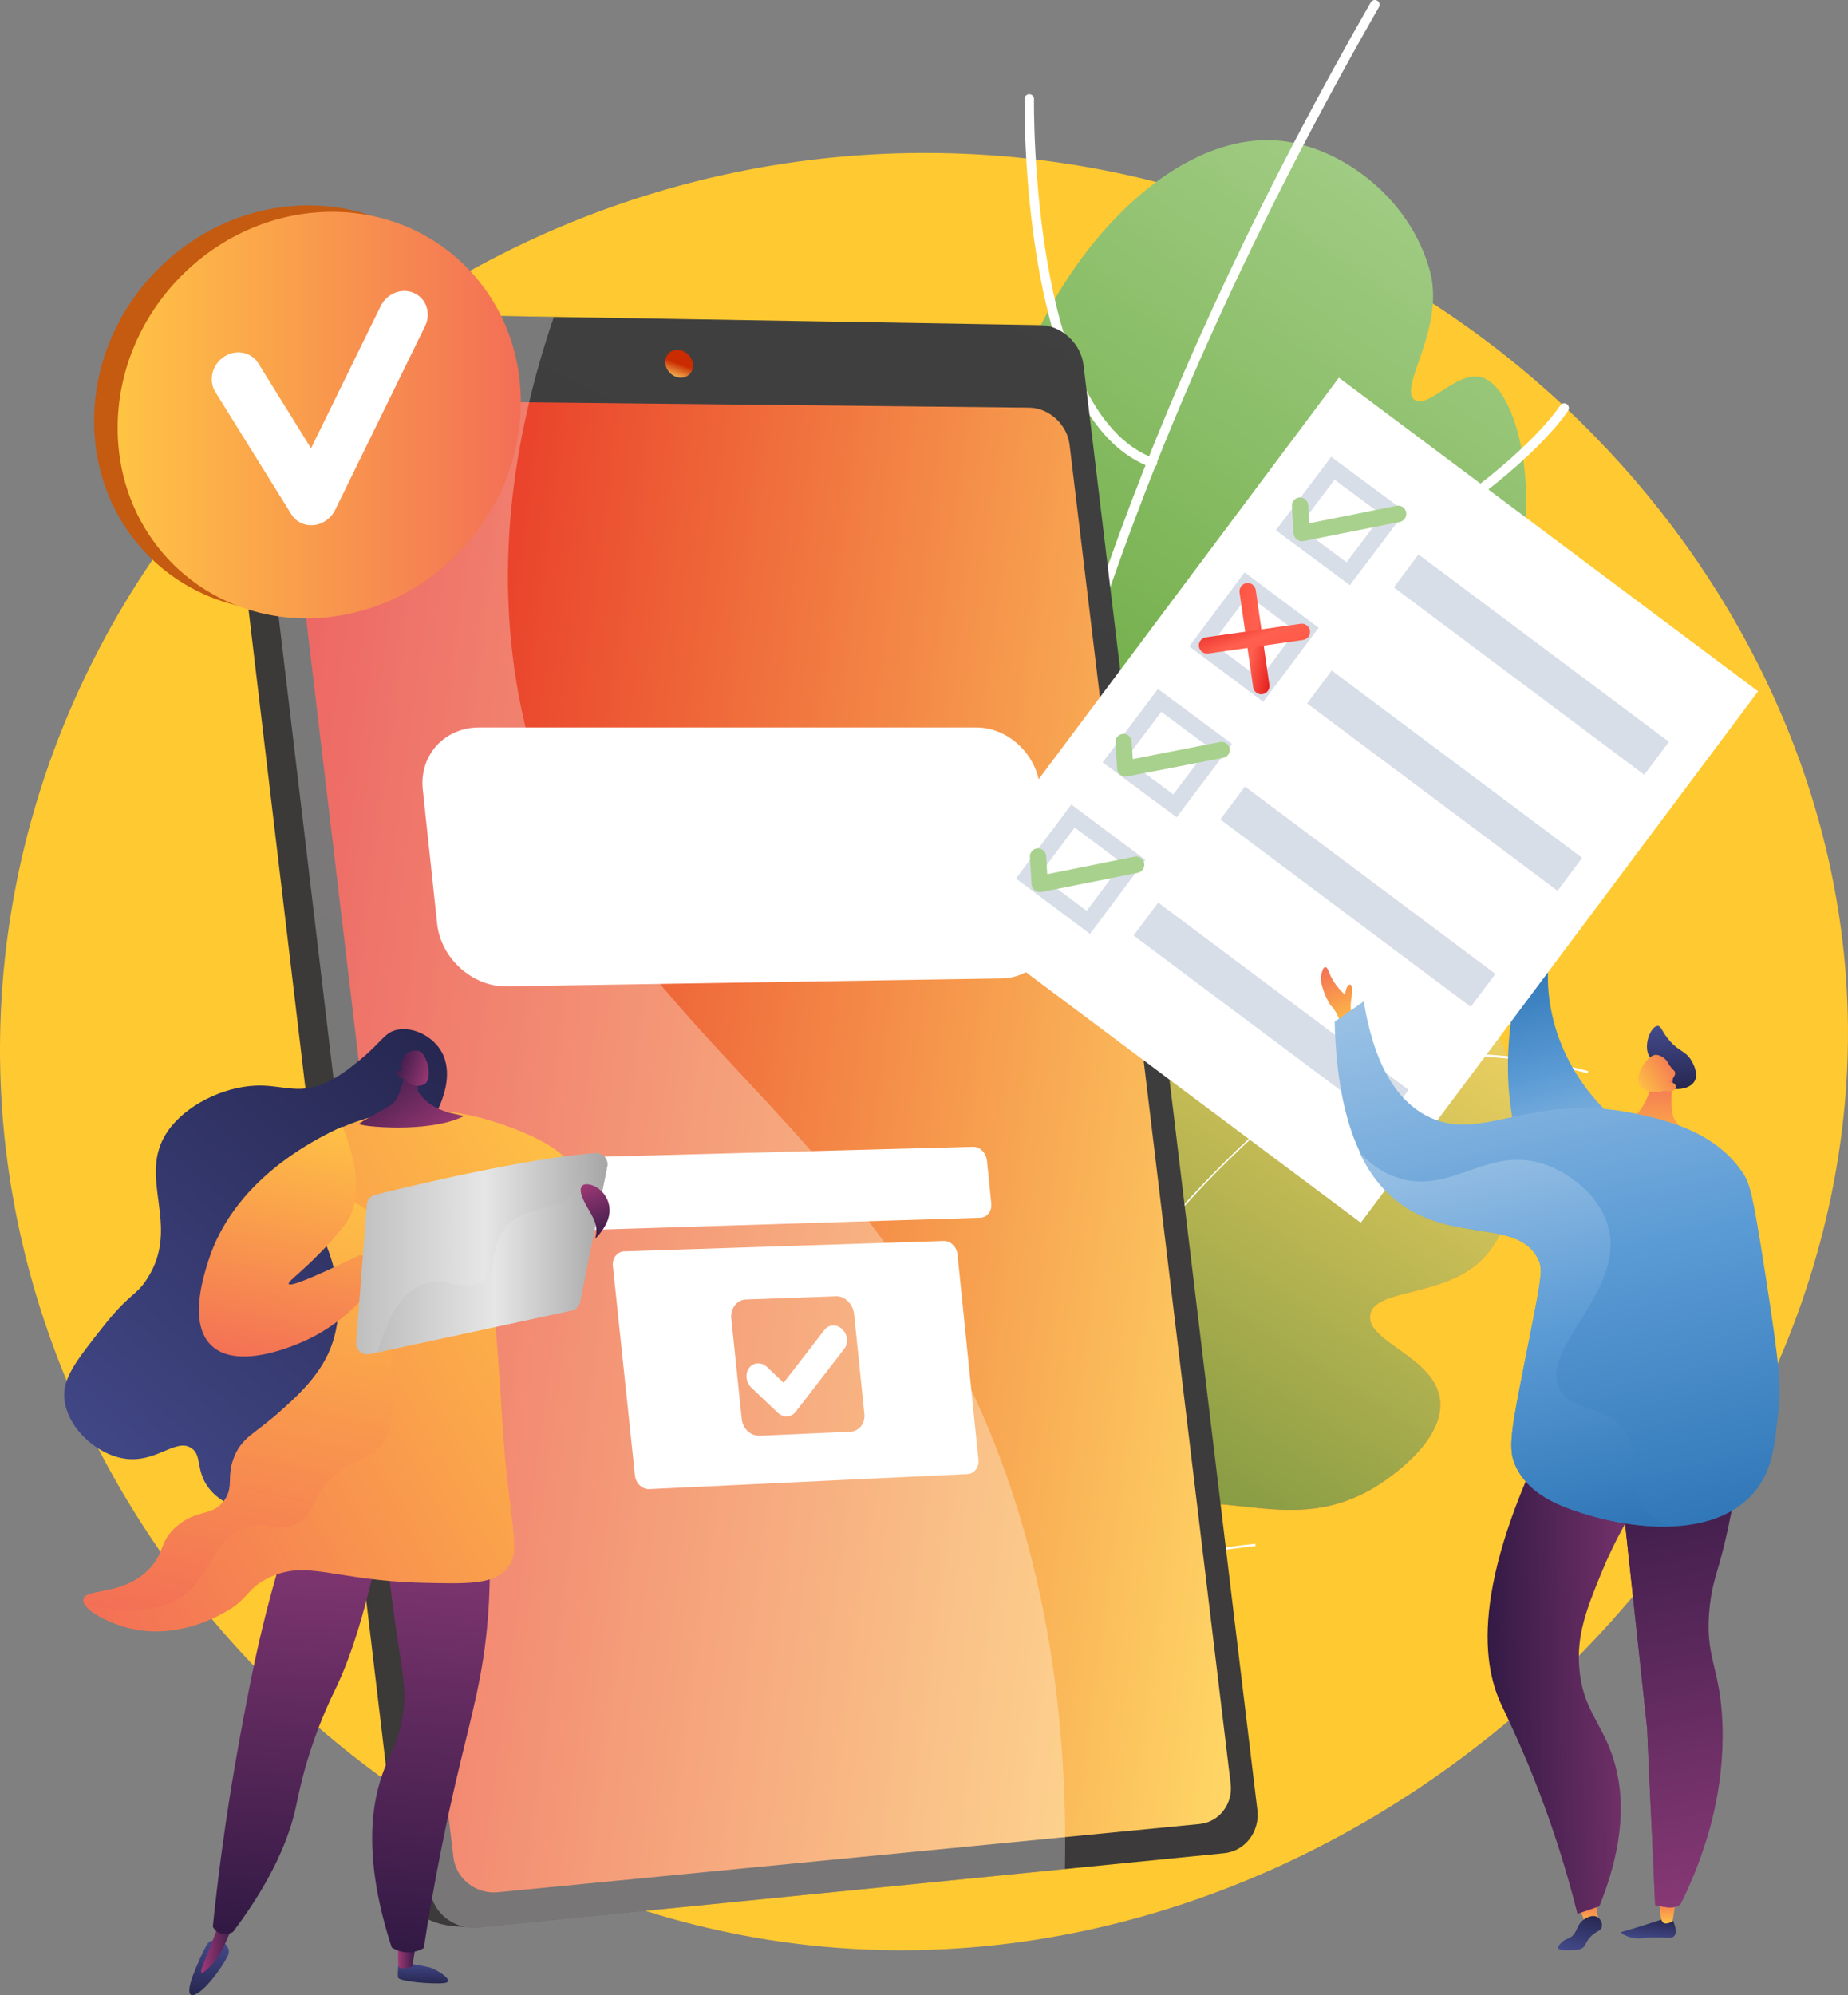 <svg width="1728" height="1865" xmlns="http://www.w3.org/2000/svg" xmlns:xlink="http://www.w3.org/1999/xlink" xml:space="preserve" overflow="hidden"><rect width="100%" height="100%" fill="#808080" stroke="none"/><defs><clipPath id="clip0"><rect x="2267" y="279" width="1728" height="1865"/></clipPath><linearGradient x1="3752.68" y1="450.912" x2="2956.32" y2="1593.09" gradientUnits="userSpaceOnUse" spreadMethod="reflect" id="fill1"><stop offset="0" stop-color="#A9D18E"/><stop offset="0.5" stop-color="#70AD47"/><stop offset="1" stop-color="#385723"/></linearGradient><linearGradient x1="3544.19" y1="1092.14" x2="3288.81" y2="1875.86" gradientUnits="userSpaceOnUse" spreadMethod="reflect" id="fill2"><stop offset="0" stop-color="#FFC444"/><stop offset="0.996" stop-color="#F36F56"/><stop offset="1" stop-color="#F36F56"/></linearGradient><linearGradient x1="3653.76" y1="1116.87" x2="3179.24" y2="1851.13" gradientUnits="userSpaceOnUse" spreadMethod="reflect" id="fill3"><stop offset="0" stop-color="#FFD966"/><stop offset="0.996" stop-color="#548235"/><stop offset="1" stop-color="#548235"/></linearGradient><linearGradient x1="3460.92" y1="1290.17" x2="2422.08" y2="1360.83" gradientUnits="userSpaceOnUse" spreadMethod="reflect" id="fill4"><stop offset="0" stop-color="#404040"/><stop offset="0.996" stop-color="#3B3838"/><stop offset="1" stop-color="#3B3838"/></linearGradient><linearGradient x1="3346.19" y1="525.562" x2="2594.81" y2="2126.44" gradientUnits="userSpaceOnUse" spreadMethod="reflect" id="fill5"><stop offset="0" stop-color="#404040"/><stop offset="0.996" stop-color="#3B3838"/><stop offset="1" stop-color="#3B3838"/></linearGradient><linearGradient x1="2449.35" y1="1280.34" x2="3501.65" y2="1420.66" gradientUnits="userSpaceOnUse" spreadMethod="reflect" id="fill6"><stop offset="0" stop-color="#E41C1C"/><stop offset="0.004" stop-color="#E41C1C"/><stop offset="1" stop-color="#FFD966"/></linearGradient><linearGradient x1="2907.78" y1="603.336" x2="2896.22" y2="634.665" gradientUnits="userSpaceOnUse" spreadMethod="reflect" id="fill7"><stop offset="0" stop-color="#CA2B00"/><stop offset="0.5" stop-color="#CA2B00"/><stop offset="1" stop-color="#FFD966"/></linearGradient><linearGradient x1="3765.94" y1="1380.26" x2="3714.06" y2="1172.74" gradientUnits="userSpaceOnUse" spreadMethod="reflect" id="fill8"><stop offset="0" stop-color="#9DC3E6"/><stop offset="0.5" stop-color="#5B9BD5"/><stop offset="1" stop-color="#2E75B6"/></linearGradient><linearGradient x1="3703.91" y1="1151.65" x2="3709.09" y2="1201.35" gradientUnits="userSpaceOnUse" spreadMethod="reflect" id="fill9"><stop offset="0" stop-color="#F36F56"/><stop offset="0.004" stop-color="#F36F56"/><stop offset="1" stop-color="#FFC444"/></linearGradient><linearGradient x1="3416.48" y1="871.265" x2="3463.52" y2="880.735" gradientUnits="userSpaceOnUse" spreadMethod="reflect" id="fill10"><stop offset="0" stop-color="#FF5543"/><stop offset="0.5" stop-color="#FF604F"/><stop offset="1" stop-color="#E41C1C"/></linearGradient><linearGradient x1="3450.43" y1="904.966" x2="3429.57" y2="847.034" gradientUnits="userSpaceOnUse" spreadMethod="reflect" id="fill11"><stop offset="0" stop-color="#FF5543"/><stop offset="0.5" stop-color="#FF604F"/><stop offset="1" stop-color="#E41C1C"/></linearGradient><linearGradient x1="3831.15" y1="1297.83" x2="3828.86" y2="1237.17" gradientUnits="userSpaceOnUse" spreadMethod="reflect" id="fill12"><stop offset="0" stop-color="#26264F"/><stop offset="0.004" stop-color="#26264F"/><stop offset="1" stop-color="#444B8C"/></linearGradient><linearGradient x1="3814.27" y1="1282.99" x2="3812.73" y2="1362.01" gradientUnits="userSpaceOnUse" spreadMethod="reflect" id="fill13"><stop offset="0" stop-color="#F36F56"/><stop offset="0.004" stop-color="#F36F56"/><stop offset="1" stop-color="#FFC444"/></linearGradient><linearGradient x1="3837.01" y1="1269.91" x2="3795.99" y2="1295.09" gradientUnits="userSpaceOnUse" spreadMethod="reflect" id="fill14"><stop offset="0" stop-color="#F36F56"/><stop offset="0.004" stop-color="#F36F56"/><stop offset="1" stop-color="#FFC444"/></linearGradient><linearGradient x1="3504.44" y1="1181.76" x2="3533.56" y2="1239.24" gradientUnits="userSpaceOnUse" spreadMethod="reflect" id="fill15"><stop offset="0" stop-color="#F36F56"/><stop offset="0.004" stop-color="#F36F56"/><stop offset="1" stop-color="#FFC444"/></linearGradient><linearGradient x1="3807.33" y1="2093.48" x2="3809.67" y2="2070.52" gradientUnits="userSpaceOnUse" spreadMethod="reflect" id="fill16"><stop offset="0" stop-color="#444B8C"/><stop offset="0.996" stop-color="#26264F"/><stop offset="1" stop-color="#26264F"/></linearGradient><linearGradient x1="3826.73" y1="2077.15" x2="3826.27" y2="2054.85" gradientUnits="userSpaceOnUse" spreadMethod="reflect" id="fill17"><stop offset="0" stop-color="#FFC444"/><stop offset="0.996" stop-color="#F36F56"/><stop offset="1" stop-color="#F36F56"/></linearGradient><linearGradient x1="3752.17" y1="2079.15" x2="3751.83" y2="2056.85" gradientUnits="userSpaceOnUse" spreadMethod="reflect" id="fill18"><stop offset="0" stop-color="#FFC444"/><stop offset="0.996" stop-color="#F36F56"/><stop offset="1" stop-color="#F36F56"/></linearGradient><linearGradient x1="3740.09" y1="2105.62" x2="3748.91" y2="2066.38" gradientUnits="userSpaceOnUse" spreadMethod="reflect" id="fill19"><stop offset="0" stop-color="#444B8C"/><stop offset="0.996" stop-color="#26264F"/><stop offset="1" stop-color="#26264F"/></linearGradient><linearGradient x1="3785.7" y1="1605.7" x2="3890.3" y2="2063.3" gradientUnits="userSpaceOnUse" spreadMethod="reflect" id="fill20"><stop offset="0" stop-color="#311944"/><stop offset="0.5" stop-color="#5D295D"/><stop offset="1" stop-color="#893976"/></linearGradient><linearGradient x1="3785.7" y1="1605.7" x2="3890.3" y2="2063.3" gradientUnits="userSpaceOnUse" spreadMethod="reflect" id="fill21"><stop offset="0" stop-color="#311944"/><stop offset="0.5" stop-color="#5D295D"/><stop offset="1" stop-color="#893976"/></linearGradient><linearGradient x1="3652.94" y1="1826.91" x2="3835.06" y2="1823.09" gradientUnits="userSpaceOnUse" spreadMethod="reflect" id="fill22"><stop offset="0" stop-color="#311944"/><stop offset="0.5" stop-color="#5D295D"/><stop offset="1" stop-color="#893976"/></linearGradient><linearGradient x1="3659.92" y1="1182.16" x2="3786.08" y2="1738.84" gradientUnits="userSpaceOnUse" spreadMethod="reflect" id="fill23"><stop offset="0" stop-color="#9DC3E6"/><stop offset="0.5" stop-color="#5B9BD5"/><stop offset="1" stop-color="#2E75B6"/></linearGradient><linearGradient x1="3637.13" y1="1333.03" x2="3728.87" y2="1728.97" gradientUnits="userSpaceOnUse" spreadMethod="reflect" id="fill24"><stop offset="0" stop-color="#9DC3E6"/><stop offset="0.5" stop-color="#5B9BD5"/><stop offset="1" stop-color="#2E75B6"/></linearGradient><linearGradient x1="2377" y1="667" x2="2754" y2="667" gradientUnits="userSpaceOnUse" spreadMethod="reflect" id="fill25"><stop offset="0" stop-color="#FFC444"/><stop offset="0.996" stop-color="#F36F56"/><stop offset="1" stop-color="#F36F56"/></linearGradient><linearGradient x1="2662.75" y1="2112.45" x2="2662.25" y2="2133.55" gradientUnits="userSpaceOnUse" spreadMethod="reflect" id="fill26"><stop offset="0" stop-color="#444B8C"/><stop offset="0.996" stop-color="#26264F"/><stop offset="1" stop-color="#26264F"/></linearGradient><linearGradient x1="2656" y1="2106.5" x2="2639" y2="2106.5" gradientUnits="userSpaceOnUse" spreadMethod="reflect" id="fill27"><stop offset="0" stop-color="#311944"/><stop offset="0.5" stop-color="#68295D"/><stop offset="1" stop-color="#A03976"/></linearGradient><linearGradient x1="2464.55" y1="2091.74" x2="2460.45" y2="2145.26" gradientUnits="userSpaceOnUse" spreadMethod="reflect" id="fill28"><stop offset="0" stop-color="#444B8C"/><stop offset="0.996" stop-color="#26264F"/><stop offset="1" stop-color="#26264F"/></linearGradient><linearGradient x1="2488" y1="2096.5" x2="2455" y2="2096.5" gradientUnits="userSpaceOnUse" spreadMethod="reflect" id="fill29"><stop offset="0" stop-color="#311944"/><stop offset="0.5" stop-color="#68295D"/><stop offset="1" stop-color="#A03976"/></linearGradient><linearGradient x1="2649.33" y1="2107.36" x2="2690.67" y2="1684.64" gradientUnits="userSpaceOnUse" spreadMethod="reflect" id="fill30"><stop offset="0" stop-color="#311944"/><stop offset="0.5" stop-color="#5D295D"/><stop offset="1" stop-color="#893976"/></linearGradient><linearGradient x1="2534.07" y1="2091.26" x2="2558.93" y2="1693.74" gradientUnits="userSpaceOnUse" spreadMethod="reflect" id="fill31"><stop offset="0" stop-color="#311944"/><stop offset="0.5" stop-color="#5D295D"/><stop offset="1" stop-color="#893976"/></linearGradient><linearGradient x1="2314.51" y1="1681.87" x2="2697.49" y2="1252.13" gradientUnits="userSpaceOnUse" spreadMethod="reflect" id="fill32"><stop offset="0" stop-color="#444B8C"/><stop offset="0.996" stop-color="#26264F"/><stop offset="1" stop-color="#26264F"/></linearGradient><linearGradient x1="2854.48" y1="1407.22" x2="2295.52" y2="1713.78" gradientUnits="userSpaceOnUse" spreadMethod="reflect" id="fill33"><stop offset="0" stop-color="#FFC444"/><stop offset="0.996" stop-color="#F36F56"/><stop offset="1" stop-color="#F36F56"/></linearGradient><linearGradient x1="2544.71" y1="1354.9" x2="2444.29" y2="1806.1" gradientUnits="userSpaceOnUse" spreadMethod="reflect" id="fill34"><stop offset="0" stop-color="#FFC444"/><stop offset="0.996" stop-color="#F36F56"/><stop offset="1" stop-color="#F36F56"/></linearGradient><linearGradient x1="2561.71" y1="1319.73" x2="2511.29" y2="1559.27" gradientUnits="userSpaceOnUse" spreadMethod="reflect" id="fill35"><stop offset="0" stop-color="#FFC444"/><stop offset="0.996" stop-color="#F36F56"/><stop offset="1" stop-color="#F36F56"/></linearGradient><linearGradient x1="2600" y1="1451" x2="2835" y2="1451" gradientUnits="userSpaceOnUse" spreadMethod="reflect" id="fill36"><stop offset="0" stop-color="#BFBFBF"/><stop offset="0.51" stop-color="#E7E6E6"/><stop offset="1" stop-color="#A6A6A6"/></linearGradient><linearGradient x1="2622.65" y1="1263.2" x2="2681.35" y2="1346.8" gradientUnits="userSpaceOnUse" spreadMethod="reflect" id="fill37"><stop offset="0" stop-color="#311944"/><stop offset="0.5" stop-color="#68295D"/><stop offset="1" stop-color="#A03976"/></linearGradient><linearGradient x1="2634.51" y1="1271.12" x2="2671.49" y2="1283.88" gradientUnits="userSpaceOnUse" spreadMethod="reflect" id="fill38"><stop offset="0" stop-color="#311944"/><stop offset="0.5" stop-color="#68295D"/><stop offset="1" stop-color="#A03976"/></linearGradient><linearGradient x1="2620" y1="1450" x2="2835" y2="1450" gradientUnits="userSpaceOnUse" spreadMethod="reflect" id="fill39"><stop offset="0" stop-color="#BFBFBF"/><stop offset="0.51" stop-color="#E7E6E6"/><stop offset="1" stop-color="#A6A6A6"/></linearGradient><linearGradient x1="2833.43" y1="1438.32" x2="2813.57" y2="1384.68" gradientUnits="userSpaceOnUse" spreadMethod="reflect" id="fill40"><stop offset="0" stop-color="#311944"/><stop offset="0.5" stop-color="#68295D"/><stop offset="1" stop-color="#A03976"/></linearGradient></defs><g clip-path="url(#clip0)" transform="translate(-2267 -279)"><path d="M3157.88 422.385C2715.52 409.322 2332.35 730.304 2274.46 1151.47 2211.16 1611.96 2559.53 2026.3 2988.2 2092.66 3521.37 2175.2 4038.52 1697.68 3992.09 1179.65 3957.1 789.353 3607.55 435.663 3157.88 422.385Z" fill="#FFC931" fill-rule="evenodd"/><path d="M3194.53 1633.95C3106.14 1638.84 2937.66 1285.7 3055.37 1097.8 3104.49 1019.39 3178.62 1009.38 3209.97 909.535 3237.94 820.444 3191.28 789.042 3205.94 689.812 3226.56 550.284 3350.33 399.027 3464.33 410.628 3521.53 416.449 3585.52 464.21 3604.01 532.063 3618.81 586.407 3573.86 641.687 3589.75 652.694 3602.79 661.734 3629.27 624.909 3652.56 631.772 3686.91 641.895 3710.61 745.948 3679.57 833.225 3626.41 982.643 3446.59 987.87 3439.24 1095.56 3434.56 1164.19 3506.02 1185.58 3494.25 1256.3 3483.89 1318.51 3423.85 1330.34 3347.01 1407.36 3226.65 1528.01 3241.92 1631.33 3194.53 1633.95Z" fill="url(#fill1)" fill-rule="evenodd"/><path d="M3216.61 1711.82C3214.83 1712.34 3212.84 1711.7 3211.73 1710.09 3210.75 1708.68 3210.71 1706.9 3211.47 1705.49 3211.5 1702.81 3209.71 1694.16 3207.68 1684.23 3196.21 1628.37 3165.75 1480 3196.02 1243.89 3234.08 946.953 3352.75 623.065 3548.73 281.225 3549.94 279.107 3552.65 278.372 3554.77 279.584 3556.89 280.798 3557.63 283.5 3556.41 285.62 3345.86 652.887 3115.95 1193.35 3216.36 1682.46 3220.9 1704.58 3221.72 1708.57 3217.89 1711.22 3217.49 1711.49 3217.06 1711.69 3216.61 1711.82Z" fill="#FFFFFF" fill-rule="evenodd"/><path d="M3277.66 928.823C3275.42 929.478 3273.03 928.267 3272.25 926.041 3271.44 923.742 3272.66 921.227 3274.97 920.417 3464.66 854.2 3577.16 786.383 3638.13 741.151 3704.15 692.171 3725.61 658.417 3725.82 658.082 3727.11 656.017 3729.83 655.379 3731.91 656.663 3733.98 657.946 3734.62 660.661 3733.34 662.731 3732.46 664.142 3711.16 697.836 3644.13 747.697 3582.63 793.436 3469.18 861.976 3277.88 928.749 3277.81 928.773 3277.73 928.798 3277.66 928.823Z" fill="#FFFFFF" fill-rule="evenodd"/><path d="M3345.82 715.823C3344.95 716.078 3343.99 716.067 3343.07 715.729 3291.56 696.851 3256.05 632.919 3237.53 525.708 3223.87 446.683 3225.02 372.084 3225.03 371.339 3225.07 368.897 3227.08 366.955 3229.52 367.001 3231.95 367.044 3233.89 369.055 3233.85 371.495 3233.79 374.423 3230.06 664.902 3346.1 707.436 3348.39 708.274 3349.57 710.811 3348.73 713.1 3348.23 714.471 3347.12 715.442 3345.82 715.823Z" fill="#FFFFFF" fill-rule="evenodd"/><path d="M3195.82 1301.82C3194.58 1302.18 3193.2 1302 3192.06 1301.21 3120.59 1251.67 3086.04 1165.1 3069.65 1101.2 3051.95 1032.24 3051.01 974.059 3051 973.483 3050.97 971.04 3052.92 969.032 3055.36 969.001 3057.81 968.964 3059.81 970.922 3059.85 973.365 3059.85 973.935 3060.8 1031.23 3078.27 1099.19 3094.29 1161.56 3127.92 1245.98 3197.1 1293.94 3199.1 1295.33 3199.6 1298.09 3198.21 1300.09 3197.61 1300.96 3196.76 1301.55 3195.82 1301.82Z" fill="#FFFFFF" fill-rule="evenodd"/><path d="M3167.64 1829C3138.71 1688.08 3142.75 1578.88 3151.19 1507.63 3157.81 1451.71 3172.55 1373.55 3212.39 1363.73 3231.48 1359.02 3242.37 1373.45 3262.29 1367.62 3299.92 1356.6 3298.96 1294.07 3322.7 1248.6 3363.33 1170.79 3494.1 1108.73 3587.75 1154.72 3700.51 1210.12 3712.5 1399.16 3651.86 1457.41 3615.93 1491.93 3551.64 1483.28 3548.14 1508.38 3544.62 1533.64 3609.05 1547.34 3613.57 1587.85 3618.25 1629.78 3555.08 1667.78 3551.24 1670.03 3474.68 1714.98 3414.45 1668.49 3330.43 1689.24 3284.86 1700.49 3225.46 1733.21 3167.64 1829Z" fill="url(#fill2)" fill-rule="evenodd"/><path d="M3167.64 1829C3138.71 1688.08 3142.75 1578.88 3151.19 1507.63 3157.81 1451.71 3172.55 1373.55 3212.39 1363.73 3231.48 1359.02 3242.37 1373.45 3262.29 1367.62 3299.92 1356.6 3298.96 1294.07 3322.7 1248.6 3363.33 1170.79 3494.1 1108.73 3587.75 1154.72 3700.51 1210.12 3712.5 1399.16 3651.86 1457.41 3615.93 1491.93 3551.64 1483.28 3548.14 1508.38 3544.62 1533.64 3609.05 1547.34 3613.57 1587.85 3618.25 1629.78 3555.08 1667.78 3551.24 1670.03 3474.68 1714.98 3414.45 1668.49 3330.43 1689.24 3284.86 1700.49 3225.46 1733.21 3167.64 1829Z" fill="url(#fill3)" fill-rule="evenodd"/><path d="M3152 1943.92 3154.19 1944C3166.74 1606.1 3378.25 1312.27 3720 1158L3719.1 1156C3557.14 1229.11 3419.29 1337.87 3320.47 1470.53 3216.57 1609.99 3158.32 1773.69 3152 1943.92Z" fill="#FFFFFF" fill-rule="evenodd"/><path d="M3049 1453.47C3110.78 1522.32 3170.81 1656.68 3182.83 1753L3185 1752.72C3172.94 1656.03 3112.66 1521.12 3050.63 1452L3049 1453.47Z" fill="#FFFFFF" fill-rule="evenodd"/><path d="M3155 1877.31 3157.08 1878C3172.84 1830.19 3212.19 1792.17 3274.04 1765 3319.4 1745.08 3375.56 1731.34 3441 1724.18L3440.76 1722C3375.1 1729.19 3318.71 1742.98 3273.16 1762.99 3210.71 1790.42 3170.96 1828.89 3155 1877.31Z" fill="#FFFFFF" fill-rule="evenodd"/><path d="M3335.22 1452.21 3337.21 1453C3370.64 1364.63 3347.93 1267.73 3322.99 1202L3321 1202.8C3345.8 1268.17 3368.39 1364.5 3335.22 1452.21Z" fill="#FFFFFF" fill-rule="evenodd"/><path d="M3488 1297.07 3489.03 1299C3583.3 1249.02 3693.9 1267.05 3751.44 1282.25L3752 1280.15C3694.15 1264.86 3582.94 1246.74 3488 1297.07Z" fill="#FFFFFF" fill-rule="evenodd"/><path d="M3250.04 622.335 3411.73 1965.75C3414.15 1985.89 3400.26 2003.95 3380.81 2005.88L2707.35 2079.79C2666.1 2082.35 2643.51 2061.28 2640.96 2039.87L2471.21 611.589C2468.68 590.29 2488.92 571.001 2530.35 571L3209.93 585.308C3229.6 585.637 3247.62 602.298 3250.04 622.335Z" fill="url(#fill4)" fill-rule="evenodd"/><path d="M3280.14 620.152 3442.72 1970.93C3445.16 1991.18 3431.22 2009.34 3411.7 2011.29L2713.49 2080.8C2691.6 2082.98 2671.54 2067.15 2668.98 2045.6L2498.26 609.269C2495.72 587.85 2511.8 570.633 2533.93 571.006L3239.88 582.918C3259.62 583.251 3277.72 600.005 3280.14 620.152Z" fill="url(#fill5)" fill-rule="evenodd"/><path d="M3267.11 694.637 3417.74 1946.41C3420.02 1965.32 3406.97 1982.25 3388.7 1984.02L2732.32 2047.82C2711.97 2049.8 2693.34 2035.02 2690.95 2014.99L2533.25 688.848C2530.88 668.913 2545.8 652.783 2566.34 653.002L3229.47 660.063C3247.93 660.259 3264.85 675.817 3267.11 694.637Z" fill="url(#fill6)" fill-rule="evenodd"/><path d="M2914.91 619.178C2915.76 626.349 2910.68 632.09 2903.55 632 2896.42 631.909 2889.94 626.009 2889.09 618.822 2888.24 611.636 2893.34 605.896 2900.48 606.001 2907.61 606.107 2914.06 612.006 2914.91 619.178Z" fill="url(#fill7)" fill-rule="evenodd"/><path d="M3153.73 1535.38C3019.23 1286.82 2818.3 1212.42 2757.8 956.26 2725.1 817.792 2747.38 685.262 2784.91 575.239L2533.95 571.006C2511.8 570.633 2495.72 587.85 2498.27 609.269L2669.07 2045.6C2671.63 2067.15 2691.71 2082.98 2713.61 2080.8L3262.78 2026.15C3266.84 1803.44 3213.69 1646.17 3153.73 1535.38Z" fill="#FFFFFF" fill-rule="evenodd" fill-opacity="0.31"/><path d="M3189.89 1364.03C3189.16 1356.86 3183.39 1350.84 3177.01 1351L2801.84 1361.03C2795.13 1361.21 2790.3 1367.69 2791.08 1375.04L2795.4 1416.04C2796.18 1423.39 2802.25 1429.21 2808.96 1428.99L3183.69 1417.29C3190.07 1417.09 3194.65 1411.1 3193.93 1403.95L3189.89 1364.03Z" fill="#FFFFFF" fill-rule="evenodd"/><path d="M3162.33 1451.65C3161.6 1444.48 3155.82 1438.8 3149.39 1439.01L2850.82 1448.72C2844.12 1448.93 2839.31 1455.09 2840.08 1462.41L2860.76 1658.35C2861.53 1665.64 2867.56 1671.3 2874.23 1670.99L3171.65 1656.91C3178.05 1656.6 3182.66 1650.56 3181.92 1643.43L3162.33 1451.65ZM3075.24 1600.58C3076.2 1609.79 3070.19 1616.97 3061.86 1617.34L2977.62 1621.08C2969.19 1621.46 2961.57 1614.83 2960.6 1605.54L2950.83 1511.64C2949.86 1502.34 2955.91 1494.05 2964.37 1493.74L3048.8 1490.72C3057.14 1490.43 3064.7 1498.17 3065.65 1507.4L3075.24 1600.58Z" fill="#FFFFFF" fill-rule="evenodd"/><path d="M3002.98 1602.99C2999.96 1603.12 2996.81 1601.98 2994.24 1599.54L2969.51 1576.03C2964.35 1571.12 2963.49 1562.86 2967.59 1557.57 2971.69 1552.29 2979.19 1551.99 2984.34 1556.9L2999.72 1571.56 3037.95 1522.13C3042.02 1516.88 3049.44 1516.6 3054.54 1521.5 3059.64 1526.4 3060.49 1534.61 3056.44 1539.86L3010.92 1598.82C3008.88 1601.46 3006 1602.86 3002.98 1602.99Z" fill="#FFFFFF" fill-rule="evenodd"/><path d="M3179.86 959 2714.8 959C2683.1 959 2658.85 984.571 2662.33 1017.11L2675.77 1142.54C2679.24 1174.96 2709.02 1201.5 2740.57 1200.99L3203.67 1193.6C3233.21 1193.13 3254.85 1167.21 3251.69 1136L3239.48 1015.04C3236.32 983.73 3209.52 959 3179.86 959Z" fill="#FFFFFF" fill-rule="evenodd"/><path d="M3714.89 1182C3714.89 1182 3702.02 1277.81 3803 1345.37L3695.54 1371C3695.54 1371 3661.15 1306.7 3686.05 1200.21L3714.89 1182Z" fill="url(#fill8)" fill-rule="evenodd"/><path d="M3695.92 1200C3695.92 1200 3690.18 1185.72 3691.1 1179.3 3692.03 1172.87 3707.22 1164.3 3717.58 1155.44 3727.93 1146.59 3717.19 1164.35 3714.78 1168.39 3712.37 1172.43 3703.93 1178.49 3705.14 1192.23L3695.92 1200Z" fill="url(#fill9)" fill-rule="evenodd"/><path d="M3147.43 1128.8 3518.94 632.048 3910.92 925.197 3539.41 1421.95Z" fill="#FFFFFF" fill-rule="evenodd"/><path d="M3529.22 826 3460 774.655 3511.77 706 3581 757.348 3529.22 826ZM3481.6 771.563 3526.11 804.574 3559.39 760.44 3514.89 727.428 3481.6 771.563Z" fill="#D8DEE8" fill-rule="evenodd"/><path d="M3570.31 828.074 3593.36 797.258 3827.56 972.411 3804.51 1003.23Z" fill="#D8DEE8" fill-rule="evenodd"/><path d="M3448.23 935 3379 883.228 3430.78 814 3500 865.772 3448.23 935ZM3400.61 880.111 3445.11 913.396 3478.4 868.889 3433.9 835.611 3400.61 880.111Z" fill="#D8DEE8" fill-rule="evenodd"/><path d="M3489.19 936.546 3512.23 905.73 3746.43 1080.88 3723.39 1111.7Z" fill="#D8DEE8" fill-rule="evenodd"/><path d="M3367.22 1043 3298 991.653 3349.77 923 3419 974.347 3367.22 1043ZM3319.6 988.562 3364.11 1021.57 3397.39 977.438 3352.89 944.427 3319.6 988.562Z" fill="#D8DEE8" fill-rule="evenodd"/><path d="M3408.06 1045.01 3431.11 1014.19 3665.31 1189.35 3642.26 1220.16Z" fill="#D8DEE8" fill-rule="evenodd"/><path d="M3286.23 1152 3217 1100.23 3268.78 1031 3338 1082.77 3286.23 1152ZM3238.61 1097.11 3283.11 1130.4 3316.4 1085.89 3271.89 1052.61 3238.61 1097.11Z" fill="#D8DEE8" fill-rule="evenodd"/><path d="M3326.94 1153.48 3349.98 1122.67 3584.18 1297.82 3561.14 1328.63Z" fill="#D8DEE8" fill-rule="evenodd"/><path d="M3479.73 783.331C3479.69 783.306 3479.66 783.281 3479.63 783.256 3477.86 781.921 3476.69 779.984 3476.56 777.754L3475.01 752.133C3474.77 747.873 3477.96 744.262 3482.17 744.013 3486.39 743.764 3489.99 747.032 3490.24 751.288L3491.2 768.148 3572.86 751.778C3577.01 750.946 3581.03 753.666 3581.85 757.845 3582.68 762.025 3579.99 766.092 3575.84 766.918L3485.68 784.871C3483.55 785.299 3481.46 784.635 3479.73 783.331Z" fill="#A9D18E" fill-rule="evenodd"/><path d="M3314.73 1003.37C3314.69 1003.35 3314.66 1003.32 3314.63 1003.3 3312.86 1002 3311.69 1000.1 3311.56 997.93L3310.01 972.932C3309.77 968.781 3312.96 965.255 3317.17 965.013 3321.39 964.77 3324.99 967.957 3325.24 972.108L3326.2 988.563 3407.87 972.586C3412.01 971.774 3416.03 974.428 3416.85 978.506 3417.67 982.583 3414.98 986.551 3410.84 987.363L3320.68 1004.87C3318.56 1005.29 3316.46 1004.65 3314.73 1003.37Z" fill="#A9D18E" fill-rule="evenodd"/><path d="M3234.73 1111.32C3234.69 1111.3 3234.66 1111.27 3234.63 1111.25 3232.86 1109.92 3231.69 1107.98 3231.56 1105.75L3230.01 1080.13C3229.77 1075.88 3232.95 1072.26 3237.17 1072.01 3241.39 1071.77 3244.99 1075.03 3245.24 1079.29L3246.2 1096.15 3327.86 1079.78C3332 1078.94 3336.03 1081.66 3336.85 1085.85 3337.68 1090.03 3334.98 1094.09 3330.84 1094.92L3240.68 1112.87C3238.55 1113.3 3236.46 1112.63 3234.73 1111.32Z" fill="#A9D18E" fill-rule="evenodd"/><path d="M3441.75 926.461C3440.18 925.281 3439.06 923.494 3438.76 921.383L3426.08 832.815C3425.48 828.6 3428.38 824.688 3432.56 824.08 3436.76 823.472 3440.64 826.396 3441.24 830.617L3453.92 919.179C3454.52 923.4 3451.62 927.312 3447.43 927.92 3445.34 928.224 3443.33 927.647 3441.75 926.461Z" fill="url(#fill10)" fill-rule="evenodd"/><path d="M3391.1 888.472C3389.51 887.295 3388.39 885.527 3388.08 883.431 3387.47 879.247 3390.4 875.359 3394.62 874.761L3483.18 862.079C3487.4 861.476 3491.31 864.378 3491.92 868.568 3492.52 872.753 3489.6 876.635 3485.38 877.239L3396.82 889.92C3394.71 890.222 3392.68 889.649 3391.1 888.472Z" fill="url(#fill11)" fill-rule="evenodd"/><path d="M3814.97 1275.65C3810.5 1266.85 3808.65 1266.89 3807.56 1262.24 3805.05 1251.65 3811.52 1238.19 3817 1238 3820.53 1237.88 3820.83 1243.37 3828.31 1251.93 3837.47 1262.43 3843.04 1261.05 3848.43 1270.15 3849.7 1272.28 3855.37 1281.87 3851.88 1289.02 3847.42 1298.16 3829.85 1299.6 3822.51 1292.56 3819.02 1289.22 3820.48 1286.5 3814.97 1275.65Z" fill="url(#fill12)" fill-rule="evenodd"/><path d="M3831.89 1284.03C3831.89 1284.03 3828.2 1303.76 3830.83 1319.79 3833.2 1334.29 3860 1349.35 3865.14 1353.66 3870.27 1357.98 3851.51 1362.67 3834.3 1360.41 3817.09 1358.15 3769.97 1343.05 3762.81 1334.63 3755.65 1326.21 3771.15 1330.35 3784.19 1328.76 3797.22 1327.17 3809.66 1305.28 3810.04 1294.11 3810.42 1282.94 3831.89 1284.03 3831.89 1284.03Z" fill="url(#fill13)" fill-rule="evenodd"/><path d="M3823.1 1298.44C3823.1 1298.44 3811.89 1303.54 3801.95 1295.31 3793.05 1287.93 3806.28 1265.29 3815.33 1265 3818.35 1264.91 3822.76 1267.15 3825.36 1270.42 3826.9 1272.36 3826.99 1273.65 3829.56 1276.77 3831.93 1279.64 3832.97 1279.89 3833.33 1281.3 3833.79 1283.04 3833.01 1285.95 3826.92 1290.96 3829.95 1290.38 3832.57 1291.21 3833.58 1293.04 3833.74 1293.34 3834.08 1294.25 3833.98 1295.2 3833.62 1298.61 3829.31 1300.19 3823.1 1298.44Z" fill="url(#fill14)" fill-rule="evenodd"/><path d="M3536 1230.49C3536 1230.49 3527.91 1229.36 3530.43 1213.9 3532.41 1201.78 3530.91 1197.71 3528.05 1199.86 3525.19 1202 3524.79 1209.01 3524.79 1209.01 3524.79 1209.01 3514.35 1200.11 3510.06 1188.44 3505.76 1176.78 3503 1186.61 3502.08 1192.44 3501.16 1198.27 3508.22 1216.37 3512.21 1219.75 3516.2 1223.12 3522.02 1238 3522.02 1238L3536 1230.49Z" fill="url(#fill15)" fill-rule="evenodd"/><path d="M3831.12 2073.9C3835.2 2082.63 3834.05 2086.38 3833.03 2088.03 3830.06 2092.88 3822.89 2088.3 3804.16 2090.63 3801.97 2090.9 3797.77 2091.49 3792.54 2090.2 3788.07 2089.09 3782.78 2086.59 3783.01 2085.34 3783.09 2084.88 3783.89 2084.69 3784.19 2084.63 3789.38 2083.47 3821.91 2073 3821.91 2073L3831.12 2073.9Z" fill="url(#fill16)" fill-rule="evenodd"/><path d="M3834 2055.84 3830.99 2074.78C3830.99 2074.78 3822.7 2080.52 3820.52 2073.54 3818.96 2068.52 3819 2055 3819 2055L3834 2055.84Z" fill="url(#fill17)" fill-rule="evenodd"/><path d="M3742 2057.23 3750.15 2079 3762 2077.16 3759.25 2057Z" fill="url(#fill18)" fill-rule="evenodd"/><path d="M3753.35 2090.39C3758.89 2083.95 3763.84 2084.53 3764.84 2080.11 3765.63 2076.63 3763.45 2072.37 3760.17 2070.75 3755.55 2068.47 3749.96 2072.03 3748.7 2072.83 3740.12 2078.29 3742.46 2086.82 3734.37 2090.51 3732.74 2091.26 3730.16 2092.05 3727.45 2094.54 3726.29 2095.6 3723.43 2098.22 3724.1 2100.03 3724.88 2102.12 3729.97 2102.05 3734.82 2101.97 3740.64 2101.89 3743.55 2101.85 3746.35 2100.14 3750.22 2097.78 3749.07 2095.36 3753.35 2090.39Z" fill="url(#fill19)" fill-rule="evenodd"/><path d="M3896 1607C3893.85 1650.65 3887.57 1687.91 3880.41 1718.28 3872.72 1750.96 3868.53 1756.55 3865.86 1779.2 3860.05 1828.49 3875.92 1835.9 3877.65 1891.79 3879.57 1953.51 3862.02 2002.15 3855.13 2020.7 3849.11 2036.92 3842.89 2050 3838.23 2059.06 3832.44 2063.87 3823.78 2061.79 3814.65 2059.74 3812.48 2003.76 3809.41 1951.05 3807.23 1895.06 3798.16 1810.71 3789.08 1726.37 3780 1642.02 3818.67 1630.34 3857.33 1618.67 3896 1607Z" fill="url(#fill20)" fill-rule="evenodd"/><path d="M3814.65 2059.75C3812.48 2003.76 3809.41 1951.05 3807.23 1895.06 3798.15 1810.71 3789.08 1726.37 3780 1642.01 3818.67 1630.34 3857.33 1618.67 3896 1607 3895.86 1609.89 3895.65 1612.67 3895.48 1615.51 3840.6 1660.85 3829.26 1697.46 3829.24 1722.59 3829.22 1753.07 3845.66 1768.53 3841.44 1812.64 3838.41 1844.18 3828.74 1849.53 3828.13 1878.04 3827.34 1914.74 3842.75 1935.71 3850.01 1957.08 3857.03 1977.74 3859.05 2006.84 3843.75 2047.82 3841.77 2052.04 3839.9 2055.82 3838.23 2059.07 3832.44 2063.87 3823.78 2061.79 3814.65 2059.75Z" fill="url(#fill21)" fill-rule="evenodd"/><path d="M3830 1639.83C3795.45 1682.13 3775.74 1721.66 3764.38 1749.36 3750.7 1782.69 3740.78 1807.67 3743.89 1840.02 3747.31 1875.62 3763.46 1888.42 3774.19 1918.77 3784.59 1948.21 3789.66 1993.51 3762.52 2060.91 3755.69 2063.28 3748.86 2065.64 3742.04 2068 3737.5 2049.79 3730.16 2022.54 3719.18 1990.09 3697.43 1925.79 3675.76 1883.48 3669.89 1870.34 3649.25 1824.06 3647.16 1741.42 3733.09 1582 3765.39 1601.27 3797.7 1620.55 3830 1639.83Z" fill="url(#fill22)" fill-rule="evenodd"/><path d="M3515 1234.1C3524.08 1227.73 3533.16 1221.37 3542.23 1215 3553.28 1283 3578.39 1309.69 3599.72 1321.37 3651.17 1349.53 3697.09 1299.34 3795.56 1319.82 3822.7 1325.47 3870 1335.98 3896.23 1374.7 3903.12 1384.87 3905.58 1392.58 3917.02 1465.59 3931.66 1558.91 3932.18 1575.2 3930.12 1595.29 3926.34 1632.06 3924.06 1654.35 3907.12 1674.08 3862.17 1726.45 3766.61 1699.44 3754.63 1695.89 3732.5 1689.33 3698.1 1679.12 3684.44 1649.83 3678 1636.05 3678.69 1623.46 3688.57 1573.06 3708.15 1473.23 3710.65 1466.77 3705.19 1455.84 3686.74 1418.95 3628.31 1440.06 3578.95 1405.75 3550.09 1385.69 3517.56 1341.98 3515 1234.1Z" fill="url(#fill23)" fill-rule="evenodd"/><path d="M3799.87 1682.58C3790.19 1662.78 3803.19 1644.54 3788.93 1620.74 3770.75 1590.42 3738.05 1600.72 3725.74 1578.31 3704.69 1540 3787.53 1486.55 3770.7 1425.55 3762.67 1396.42 3734.6 1375.34 3711.16 1367.35 3659.1 1349.62 3625.06 1394.82 3576.27 1380.69 3564.7 1377.34 3551.42 1370.4 3538 1356 3549.87 1380.98 3564.61 1396.07 3578.5 1405.69 3628.06 1440.01 3686.73 1418.89 3705.25 1455.79 3710.74 1466.73 3708.23 1473.19 3688.57 1573.05 3678.65 1623.46 3677.96 1636.06 3684.42 1649.84 3698.14 1679.14 3732.68 1689.35 3754.9 1695.92 3761.49 1697.86 3793.22 1706.81 3828 1705.94 3812.48 1699.65 3804.13 1691.31 3799.87 1682.58Z" fill="url(#fill24)" fill-rule="evenodd"/><path d="M2732 648.497C2732 752.618 2648.01 842.634 2544.08 849.574 2439.8 856.539 2355 777.271 2355 672.504 2355 567.737 2439.8 477.669 2544.08 471.35 2648.01 465.053 2732 544.373 2732 648.497Z" fill="#C55A11" fill-rule="evenodd"/><path d="M2754 654.965C2754 759.361 2670.01 849.62 2566.08 856.573 2461.8 863.557 2377 784.079 2377 679.037 2377 573.993 2461.8 483.686 2566.08 477.351 2670.01 471.038 2754 550.567 2754 654.965Z" fill="url(#fill25)" fill-rule="evenodd"/><path d="M2559.52 769.95C2551.34 770.49 2543.72 766.672 2539.49 759.856L2468.35 645.366C2461.68 634.637 2465.28 619.941 2476.37 612.544 2487.46 605.152 2501.84 607.853 2508.5 618.577L2557.83 698.051 2622.93 565.173C2628.77 553.248 2642.81 547.778 2654.27 552.95 2665.73 558.12 2670.3 571.971 2664.46 583.889L2580.34 755.746C2576.48 763.612 2568.83 769.031 2560.34 769.881 2560.07 769.912 2559.79 769.931 2559.52 769.95Z" fill="#FFFFFF" fill-rule="evenodd"/><path d="M2639.77 2113C2639.77 2113 2638.4 2123.96 2639.31 2127.63 2640.23 2131.3 2671.83 2133.95 2682.56 2132.68 2693.28 2131.4 2676.17 2120.35 2669.33 2118.28 2662.5 2116.21 2639.77 2113 2639.77 2113Z" fill="url(#fill26)" fill-rule="evenodd"/><path d="M2656 2094.99 2652.54 2117.25C2652.54 2117.25 2643.71 2121.15 2639.47 2117.3L2639 2094 2656 2094.99Z" fill="url(#fill27)" fill-rule="evenodd"/><path d="M2475.71 2094.45C2475.71 2094.45 2482.51 2099.45 2480.69 2105.43 2478.88 2111.42 2463.02 2135.4 2451.71 2142.21 2440.41 2149.02 2443.95 2134.84 2447.24 2126 2450.53 2117.17 2458.94 2097.71 2462.22 2094.45 2465.5 2091.19 2475.71 2094.45 2475.71 2094.45Z" fill="url(#fill28)" fill-rule="evenodd"/><path d="M2488 2070C2484.71 2079.17 2481.55 2086.71 2479.08 2092.27 2473.6 2104.56 2470.61 2109.18 2467.22 2113.18 2464.27 2116.66 2457.28 2124.1 2455.4 2122.86 2453.49 2121.61 2458.6 2112.57 2468.47 2086.09 2469.9 2082.24 2474.42 2070 2474.42 2070L2474.42 2070 2488 2070Z" fill="url(#fill29)" fill-rule="evenodd"/><path d="M2722.1 1688.64C2724.41 1711.55 2726.64 1747.11 2723.31 1790.26 2718.98 1846.49 2707.8 1882.06 2693.8 1942.01 2685.23 1978.65 2673.69 2032.57 2663.26 2100 2660.83 2101.4 2653.7 2105.07 2644.53 2103.7 2639.39 2102.93 2635.55 2100.87 2633.28 2099.4 2605.89 2015.16 2613.98 1962.96 2627.2 1930.44 2632.83 1916.58 2639.66 1905.64 2643.32 1884.33 2648.15 1856.14 2642.17 1840.38 2633.65 1775.07 2627.58 1728.53 2628.63 1721.33 2632.67 1714.35 2648.82 1686.44 2698.23 1686.99 2722.1 1688.64Z" fill="url(#fill30)" fill-rule="evenodd"/><path d="M2627 1698C2610.11 1785.36 2593.54 1831.23 2580.99 1857.18 2577.9 1863.58 2567.58 1884.23 2557.83 1913.83 2549.19 1940.03 2545.59 1959.31 2543.74 1967.79 2537.92 1994.56 2523.53 2033.66 2484.82 2084.94 2484.33 2085.22 2477.73 2088.96 2471.42 2085.62 2468.23 2083.94 2466.63 2081.25 2466 2079.99 2471.06 2030.97 2476.87 1989.77 2481.92 1957.97 2482.97 1951.31 2487.63 1922.13 2494.94 1883.58 2497.8 1868.5 2501.99 1846.4 2507.02 1823.69 2513.27 1795.42 2522.85 1756.97 2537.62 1710.88 2567.42 1706.59 2597.21 1702.3 2627 1698Z" fill="url(#fill31)" fill-rule="evenodd"/><path d="M2642 1352.91C2651.59 1344.04 2669.96 1333.81 2679.17 1310.04 2681.94 1302.88 2691.76 1277.52 2677.27 1258.12 2668.67 1246.61 2652.7 1238.79 2638.62 1241.56 2626.59 1243.93 2624.71 1252.3 2604.27 1269.17 2596.31 1275.73 2583.52 1286.28 2569.28 1292.15 2544.89 1302.2 2530.24 1292.74 2505.75 1293.82 2475.67 1295.15 2440.72 1311.93 2423.89 1336.35 2394.01 1379.67 2437.29 1423.62 2404.56 1474.38 2393.84 1491.01 2388.55 1487.28 2363.15 1519.47 2337.71 1551.7 2324.99 1567.82 2327.26 1587.57 2330.4 1614.98 2359.92 1641.17 2387.73 1642.94 2414.88 1644.69 2432.15 1623.32 2445.98 1632.66 2455.82 1639.31 2450.19 1652.25 2460.64 1667.8 2474.12 1687.84 2500.6 1691.84 2504.88 1692.48 2544.57 1698.47 2598.1 1651.92 2620.83 1596.77 2661.82 1497.33 2589.81 1401.14 2642 1352.91Z" fill="url(#fill32)" fill-rule="evenodd"/><path d="M2805 1380.25C2805.27 1352.49 2742.24 1330.3 2713.4 1323.15 2668.53 1312.03 2632.61 1319.02 2623.88 1320.86 2567.93 1332.72 2533.09 1366.32 2519.97 1380.43 2530.71 1387.43 2560.35 1408.78 2575.03 1449.28 2579.59 1461.88 2593.08 1504.96 2573.79 1545.31 2562.67 1568.57 2543.01 1586.02 2528.07 1599.28 2505.67 1619.16 2494.07 1622.22 2486.56 1640.04 2478.38 1659.44 2486.62 1668.89 2476.46 1682.18 2465.55 1696.44 2452.77 1689.81 2434.28 1704.24 2415.34 1719.01 2422.08 1731.17 2404.85 1747.5 2379.8 1771.22 2346.6 1763.52 2345.05 1774.19 2343.72 1783.37 2367.32 1795.83 2387.37 1800.88 2427.07 1810.88 2461.7 1794.09 2472 1788.91 2500.51 1774.58 2495.58 1765.31 2517.32 1754.38 2553.72 1736.08 2578.59 1756.45 2661.5 1758.54 2706.39 1759.68 2729.09 1759.93 2741.53 1744.73 2752.88 1730.85 2746.91 1715.62 2740.09 1650 2736.86 1618.77 2735.69 1587.35 2733.29 1556.04 2726.53 1467.48 2726.32 1459.69 2732.33 1447.44 2753.84 1403.57 2804.76 1405.17 2805 1380.25Z" fill="url(#fill33)" fill-rule="evenodd"/><path d="M2404.74 1747.47C2421.94 1731.16 2415.22 1719.01 2434.12 1704.25 2452.58 1689.84 2465.34 1696.46 2476.22 1682.21 2486.36 1668.94 2478.14 1659.49 2486.3 1640.1 2493.8 1622.31 2505.38 1619.25 2527.74 1599.38 2542.65 1586.13 2562.28 1568.69 2573.38 1545.46 2592.63 1505.14 2579.17 1462.1 2574.61 1449.51 2559.96 1409.04 2530.38 1387.71 2519.66 1380.72 2520.69 1379.61 2521.91 1378.34 2523.21 1377 2593.84 1386.73 2635.01 1427.6 2640.11 1439.7 2651.88 1467.68 2633.24 1477.95 2632.76 1558.64 2632.53 1597.21 2636.69 1612.44 2624.19 1628.53 2609.9 1646.95 2593.44 1641.24 2572.77 1665.32 2556.9 1683.81 2559.44 1695.54 2544.61 1703.33 2528.67 1711.7 2518.52 1701.94 2500.54 1705.78 2470.5 1712.2 2464.08 1746.88 2444.22 1765.86 2429.2 1780.21 2401.44 1790.25 2346.69 1779.48 2345.42 1777.63 2344.81 1775.83 2345.05 1774.14 2346.6 1763.48 2379.74 1771.17 2404.74 1747.47Z" fill="url(#fill34)" fill-rule="evenodd"/><path d="M2618.96 1460.82C2626.49 1476.8 2591.89 1514.04 2553.43 1531.72 2545.59 1535.32 2489.32 1561.19 2464.24 1536.32 2443.51 1515.76 2456.89 1473.26 2461.66 1458.08 2485.11 1383.58 2557.12 1345.67 2587.3 1332 2609.82 1388.3 2596.55 1413.39 2591.33 1421.22 2585.88 1429.4 2570.66 1446.59 2554.49 1461.73 2543.12 1472.38 2536.04 1477.57 2536.99 1479.23 2538.18 1481.3 2551.51 1477.39 2603.28 1452.2 2609.28 1453.17 2616.39 1455.36 2618.96 1460.82Z" fill="url(#fill35)" fill-rule="evenodd"/><path d="M2834.79 1369.44 2809.45 1495.99C2808.64 1500.05 2805.51 1503.23 2801.47 1504.1L2612.53 1544.77C2605.76 1546.22 2599.5 1540.73 2600.03 1533.81L2610 1405.11C2610.35 1400.63 2613.51 1396.9 2617.84 1395.83 2647.82 1388.41 2763.18 1360.63 2824.02 1357.02 2830.82 1356.62 2836.13 1362.75 2834.79 1369.44Z" fill="url(#fill36)" fill-rule="evenodd"/><path d="M2646.33 1277C2646.33 1277 2642.78 1305.54 2632.31 1312.07 2621.83 1318.61 2604.9 1327.15 2603.04 1329.46 2601.17 1331.78 2667.92 1339 2701 1322.21L2701 1322.21C2690.1 1319.92 2687.13 1319.08 2687.13 1319.08 2684.18 1318.25 2678.66 1316.68 2673.13 1313.51 2669.36 1311.35 2663.29 1307.14 2657.73 1299.19L2657.84 1283.39 2646.33 1277Z" fill="url(#fill37)" fill-rule="evenodd"/><path d="M2644.65 1287.49C2644.65 1287.49 2651.71 1297 2662.79 1293.03 2672.71 1289.48 2666.79 1264.36 2658.92 1261.49 2656.3 1260.53 2651.48 1260.96 2648.25 1262.93 2645.99 1264.31 2639.94 1271.69 2643.4 1279.95 2640.9 1279.23 2638.7 1279.88 2638.14 1281.1 2637.44 1282.65 2639.56 1284.75 2640.05 1285.22 2641.71 1286.88 2643.72 1287.33 2644.65 1287.49Z" fill="url(#fill38)" fill-rule="evenodd"/><path d="M2664.73 1478.74C2685.01 1473.01 2701.83 1487.24 2717.99 1475.99 2734.54 1464.44 2723.73 1444.74 2740.94 1425.35 2759.34 1404.63 2782.68 1414.78 2799.72 1395.9 2806.04 1388.89 2811.73 1377.47 2811.81 1357.99 2816.08 1357.58 2820.17 1357.25 2824.03 1357.02 2830.82 1356.62 2836.13 1362.74 2834.79 1369.43L2809.46 1495.86C2808.65 1499.91 2805.52 1503.09 2801.49 1503.96L2620 1543C2632.82 1497.93 2649.92 1482.93 2664.73 1478.74Z" fill="url(#fill39)" fill-rule="evenodd"/><path d="M2823.49 1437C2823.49 1437 2835.56 1425.82 2836.87 1412.82 2838.19 1399.83 2829.07 1389.43 2820.25 1386.79 2811.43 1384.13 2806.71 1388.04 2812.64 1400.83 2818.56 1413.63 2827.96 1421.93 2823.49 1437Z" fill="url(#fill40)" fill-rule="evenodd"/></g></svg>